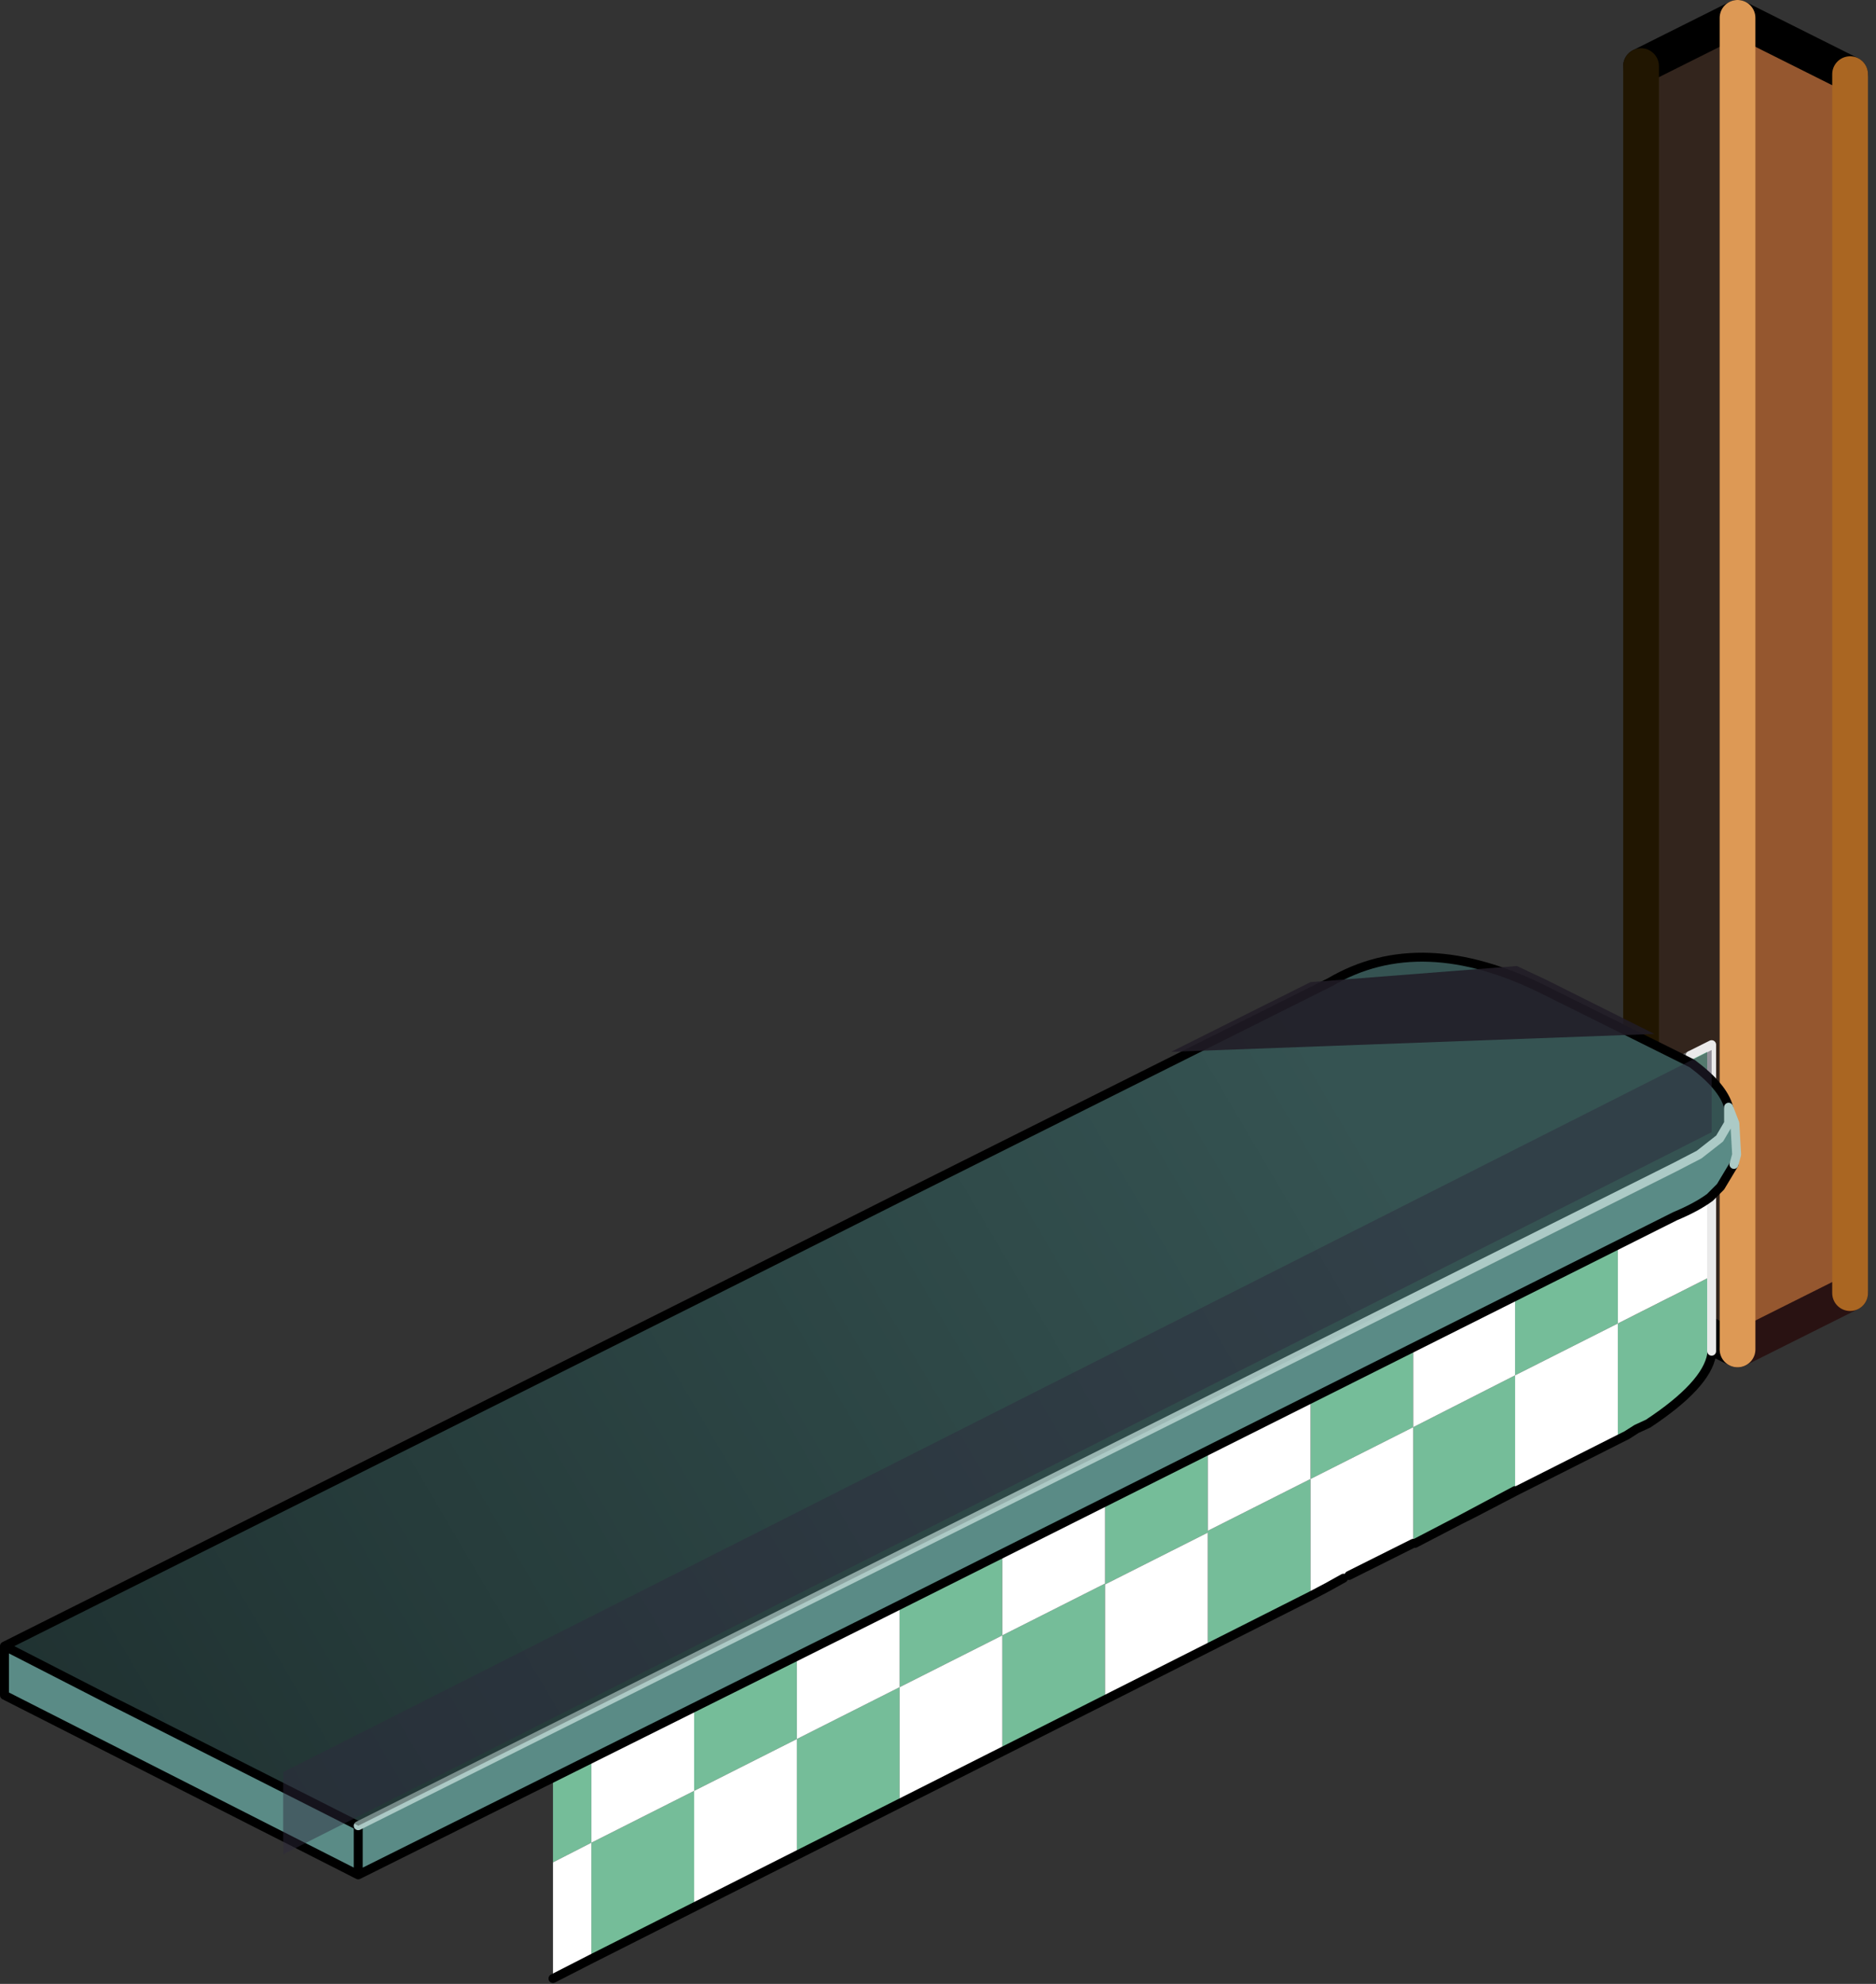 <?xml version="1.0" encoding="utf-8"?>
<svg version="1.1" id="Layer_1"
xmlns="http://www.w3.org/2000/svg"
xmlns:xlink="http://www.w3.org/1999/xlink"
xmlns:author="http://www.sothink.com"
width="105px" height="111px"
xml:space="preserve">
<rect width="100%" height="100%" fill="#333333" stroke="none"/>
<g id="67" transform="matrix(1, 0, 0, 1, 3.85, 117)">
<path style="fill:#33251D;fill-opacity:1" d="M93.4,-41.5L88 -44.15L88 -113.3L93.4 -116L93.4 -41.5" />
<path style="fill:#95572F;fill-opacity:1" d="M93.4,-116L99.7 -112.85L99.7 -44.65L93.4 -41.5L93.4 -116" />
<path style="fill:none;stroke-width:2;stroke-linecap:round;stroke-linejoin:round;stroke-miterlimit:3;stroke:#000000;stroke-opacity:1" d="M88,-113.3L93.4 -116L99.7 -112.85M93.4,-41.5L88 -44.15" />
<path style="fill:none;stroke-width:2;stroke-linecap:round;stroke-linejoin:round;stroke-miterlimit:3;stroke:#291212;stroke-opacity:1" d="M99.7,-44.65L93.4 -41.5" />
<path style="fill:none;stroke-width:2;stroke-linecap:round;stroke-linejoin:round;stroke-miterlimit:3;stroke:#DD9955;stroke-opacity:1" d="M93.4,-116L93.4 -41.5" />
<path style="fill:none;stroke-width:2;stroke-linecap:round;stroke-linejoin:round;stroke-miterlimit:3;stroke:#211601;stroke-opacity:1" d="M88,-44.15L88 -113.3" />
<path style="fill:none;stroke-width:2;stroke-linecap:round;stroke-linejoin:round;stroke-miterlimit:3;stroke:#AA6622;stroke-opacity:1" d="M99.7,-112.85L99.7 -44.65" />
<path style="fill:#75BD99;fill-opacity:1" d="M69.5,-27.75L69.5 -27.7L63.75 -24.8L63.75 -31.25L58 -28.35L58 -21.9L52.25 -19L52.25 -25.5L46.5 -22.6L46.5 -16.1L40.75 -13.2L40.75 -19.7L46.5 -22.6L46.5 -29.05L40.75 -26.15L40.75 -32.65L46.5 -35.55L46.5 -29.05L52.25 -31.95L52.25 -38.45L58 -41.35L58 -34.85L63.75 -37.8L63.75 -44.3L69.5 -47.2L69.5 -40.75L75.25 -43.65L75.25 -50.1L80.95 -53L80.95 -46.5L86.7 -49.4L86.7 -42.95L80.95 -40.05L80.95 -33.6L80.95 -33.55L78.65 -32.35L77.85 -31.95L75.35 -30.65L75.25 -30.65L75.25 -30.7M86.7,-49.4L86.7 -55.9L90.75 -57.95L91.95 -58.55L91.95 -52.05L86.7 -49.4M91.95,-45.6L91.95 -41.4L91.95 -41.2Q91.65 -39.5 88.4 -37.35L87.75 -37.05L87.2 -36.7L86.75 -36.45L86.7 -36.45L86.7 -42.95L91.95 -45.6M29.25,-13.9L35 -16.8L35 -10.3L29.25 -7.4L29.25 -13.9M35,-29.75L35 -23.25L29.25 -20.35L29.25 -13.9L27.1 -12.8L27.1 -19.25L29.25 -20.35L29.25 -26.85M29.25,-26.85L35 -29.75M35,-23.25L40.75 -26.15L40.75 -19.7L35 -16.8L35 -23.25M75.25,-30.7L75.25 -37.15L80.95 -40.05L80.95 -46.5L75.25 -43.6L75.25 -37.15L69.5 -34.25L69.5 -27.8L69.5 -27.75M63.75,-37.8L63.75 -31.35L69.5 -34.25L69.5 -40.7L63.75 -37.8M52.25,-31.95L52.25 -25.5L58 -28.4L58 -34.85L52.25 -31.95" />
<path style="fill:#FFFFFF;fill-opacity:1" d="M91.95,-52.05L91.95 -45.6L86.7 -42.95L86.7 -36.45L80.95 -33.55L80.95 -33.6L80.95 -40.05L86.7 -42.95L86.7 -49.4L80.95 -46.5L80.95 -53L86.7 -55.9L86.7 -49.4L91.95 -52.05M74.35,-30.2L71.65 -28.85L71.35 -28.7L69.5 -27.8L69.5 -34.25L75.25 -37.15L75.25 -30.7L75.2 -30.65L74.35 -30.2M69.5,-27.75L70.45 -28.2L69.5 -27.7L69.5 -27.75M58,-28.35L63.75 -31.25L63.75 -24.8L58 -21.9L58 -28.35M46.5,-22.6L52.25 -25.5L52.25 -19L46.5 -16.1L46.5 -22.6M40.75,-13.2L35 -10.3L35 -16.8L29.25 -13.9L29.25 -7.4L27.1 -6.3L27.1 -12.8L29.25 -13.9L29.25 -20.35L27.1 -19.25L27.1 -25.75L29.25 -26.85L29.25 -20.35L35 -23.25L35 -29.75L40.75 -32.65L40.75 -26.15L46.5 -29.05L46.5 -22.6L40.75 -19.7L40.75 -13.2M63.75,-37.8L58 -34.85L58 -28.4L52.25 -25.5L52.25 -31.95L46.5 -29.05L46.5 -35.55L52.25 -38.45L52.25 -31.95L58 -34.85L58 -41.35M58,-41.35L63.75 -44.3L63.75 -37.8M69.5,-47.2L75.25 -50.1L75.25 -43.65L69.5 -40.75L69.5 -47.2M35,-16.8L40.75 -19.7L40.75 -26.15L35 -23.25L35 -16.8M75.25,-43.6L80.95 -46.5L80.95 -40.05L75.25 -37.15L75.25 -43.6M69.5,-40.7L69.5 -34.25L63.75 -31.35L63.75 -37.8L69.5 -40.7" />
<path style="fill:none;stroke-width:0.5;stroke-linecap:round;stroke-linejoin:round;stroke-miterlimit:3;stroke:#6A6A6A;stroke-opacity:1" d="M58,-41.35L63.75 -44.3L69.5 -47.2L75.25 -50.1L80.95 -53L86.7 -55.9L90.75 -57.95M27.1,-25.75L29.25 -26.85L35 -29.75L40.75 -32.65L46.5 -35.55L52.25 -38.45" />
<path style="fill:none;stroke-width:0.5;stroke-linecap:round;stroke-linejoin:round;stroke-miterlimit:3;stroke:#000000;stroke-opacity:1" d="M91.95,-41.4L91.95 -41.2Q91.65 -39.5 88.4 -37.35L87.75 -37.05L87.2 -36.7L86.7 -36.45L80.95 -33.55L78.65 -32.35L77.85 -31.95L75.35 -30.65L75.25 -30.65L74.35 -30.2L71.65 -28.85M71.35,-28.7L70.45 -28.2L69.5 -27.7L63.75 -24.8L58 -21.9L52.25 -19L46.5 -16.1L40.75 -13.2L35 -10.3L29.25 -7.4L27.1 -6.3M80.95,-33.6L79.35 -32.75L78.65 -32.35M79.35,-32.75L77.85 -31.95" />
<path style="fill:none;stroke-width:0.5;stroke-linecap:round;stroke-linejoin:round;stroke-miterlimit:3;stroke:#666666;stroke-opacity:1" d="M52.25,-38.45L58 -41.35" />
<path style="fill:none;stroke-width:0.5;stroke-linecap:round;stroke-linejoin:round;stroke-miterlimit:3;stroke:#EAEAEA;stroke-opacity:1" d="M90.75,-57.95L91.95 -58.55L91.95 -52.05L91.95 -45.6L91.95 -41.4" />
<path style="fill:#355352;fill-opacity:1" d="M92.9,-54.15L92.4 -53.3L91.25 -52.4L89.9 -51.7L16.2 -14.85L3.15 -21.45L2.35 -21.85L-3.6 -24.9L36.85 -45.15L37.45 -45.45L46.4 -49.95L56.2 -54.85L70.6 -62.05Q75.7 -65.05 82.6 -61.6L90.85 -57.5Q92.6 -56.2 92.9 -55.05L92.9 -54.15" />
<path style="fill:#5A8B86;fill-opacity:1" d="M-3.6,-24.9L2.35 -21.85L3.15 -21.45L16.2 -14.85L89.9 -51.7L91.25 -52.4L92.4 -53.3L92.9 -54.15L92.9 -55.05L93.25 -54.15L93.35 -52.4L93.2 -51.85L92.45 -50.6L91.85 -50Q91.1 -49.45 89.9 -48.95L46.6 -27.25L46.3 -27.1L45 -26.45L16.2 -12.1L-3.6 -22.15L-3.6 -24.9" />
<path style="fill:none;stroke-width:0.5;stroke-linecap:round;stroke-linejoin:round;stroke-miterlimit:3;stroke:#000000;stroke-opacity:1" d="M92.9,-55.05Q92.6 -56.2 90.85 -57.5L82.6 -61.6Q75.7 -65.05 70.6 -62.05L56.2 -54.85L46.4 -49.95L37.45 -45.45L36.85 -45.15L-3.6 -24.9L2.35 -21.85L3.15 -21.45L16.2 -14.85M93.2,-51.85L92.45 -50.6L91.85 -50Q91.1 -49.45 89.9 -48.95L46.6 -27.25L46.3 -27.1L45 -26.45L16.2 -12.1L-3.6 -22.15L-3.6 -24.9M16.2,-12.1L16.2 -14.85" />
<path style="fill:none;stroke-width:0.5;stroke-linecap:round;stroke-linejoin:round;stroke-miterlimit:3;stroke:#ACCAC6;stroke-opacity:1" d="M16.2,-14.85L89.9 -51.7L91.25 -52.4L92.4 -53.3L92.9 -54.15L92.9 -55.05L93.25 -54.15L93.35 -52.4L93.2 -51.85" />
<linearGradient
id="LinearGradID_390" gradientUnits="userSpaceOnUse" gradientTransform="matrix(0.07, -0.041, 0.01, 0.017, 16.7, -18.15)" spreadMethod ="pad" x1="-819.2" y1="0" x2="819.2" y2="0" >
<stop  offset="0" style="stop-color:#000000;stop-opacity:0.651" />
<stop  offset="1" style="stop-color:#000000;stop-opacity:0" />
</linearGradient>
<path style="fill:url(#LinearGradID_390) " d="M56.2,-54.85L70.6 -62.05Q75.7 -65.05 82.65 -61.6L90.9 -57.5Q92.6 -56.2 92.95 -55.05L92.95 -54.15L92.45 -53.3L91.3 -52.4L89.95 -51.7L16.2 -14.85L3.15 -21.45L2.35 -21.85L-3.6 -24.9L36.85 -45.15L37.45 -45.45L46.4 -49.95L56.2 -54.85" />
<path style="fill:#2F293D;fill-opacity:0.463" d="M12,-17.85L91.95 -58.25L91.95 -53.65L12 -13.25L12 -17.85" />
<path style="fill:#211C26;fill-opacity:0.871" d="M69.5,-62.05L81.05 -62.95L82.65 -62.2L88.75 -59.15L61.7 -58.15L69.5 -62.05" />
</g>
</svg>
